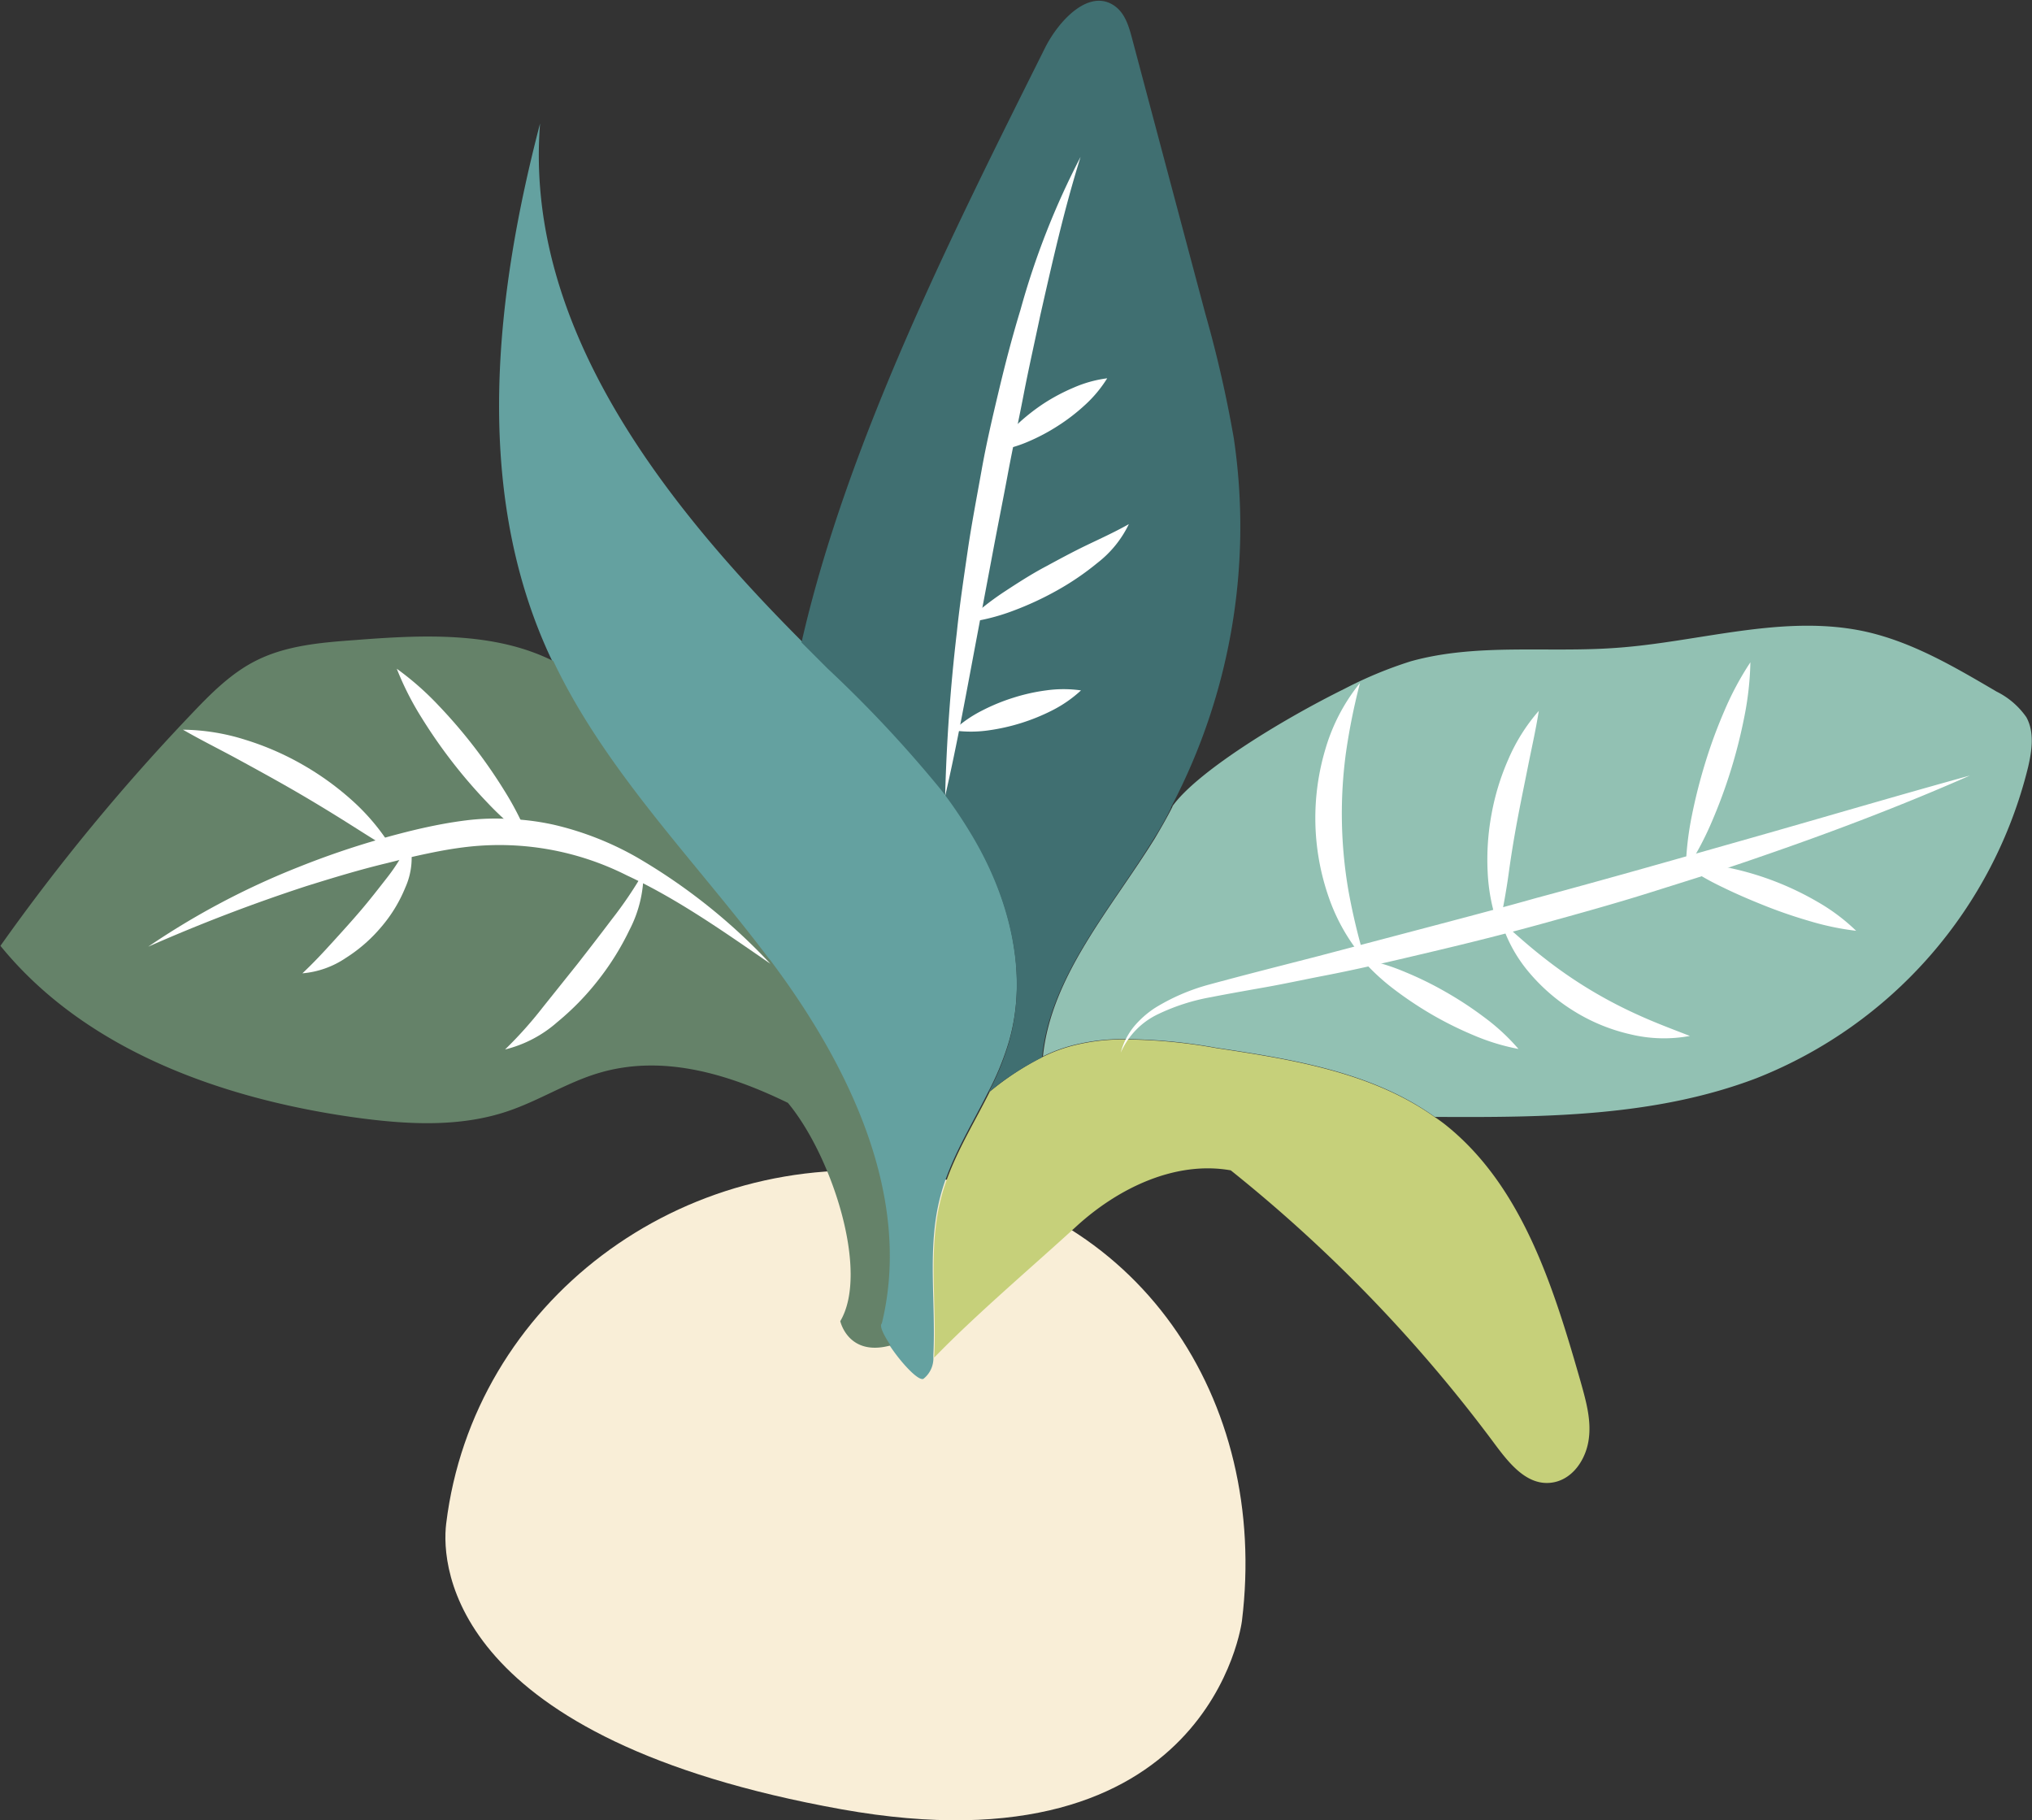 <svg id="หัว1" xmlns="http://www.w3.org/2000/svg" viewBox="0 0 232.71 208.45"><rect x="0" y="0" width="232.71" height="208.45" fill="#333333" stroke="none"/><defs><style>.cls-1{fill:#f9eed7;}.cls-2{fill:#64a1a0;}.cls-3{fill:#c6d07a;}.cls-4{fill:#406f71;}.cls-5{fill:#92c1b3;}.cls-6{fill:#658269;}.cls-7{fill:#fff;}</style></defs><title>21</title><path class="cls-1" d="M699.18,1007.65s-3.57,29.15-45.85,21.57c-44.55-8-45.91-27.61-45.28-32.73,3.1-25.33,26.88-43.27,53.1-40.06S702.29,982.32,699.18,1007.65Z" transform="translate(-556.95 -822.03)"/><path class="cls-2" d="M618.8,836.17c-5.14,19.69-7.53,41.26.63,59.89.24.55.47,1.06.74,1.6v0c6,12.64,16.17,22.81,24.63,34l0,0a5.35,5.35,0,0,1,.43.54c8.89,11.92,16.08,26.84,12.56,41.31-.28.28.24,1.33,1,2.52h0c1.3,2,3.34,4.2,3.92,3.89a3,3,0,0,0,1.13-2.54c0-.08,0-.12,0-.17.31-6.07-.74-12.27.79-18.12,1.11-4.3,3.56-8.13,5.55-12.13a31.46,31.46,0,0,0,2.3-5.62c2.34-8,0-16.82-4.33-24a52.85,52.85,0,0,0-3.4-5h0a142.55,142.55,0,0,0-13-13.9c-1-1-2-2-3-3C632.45,879.09,617,859,618.8,836.17Z" transform="translate(-556.95 -822.03)"/><path class="cls-3" d="M664.73,959.2c-1.53,5.85-.48,12-.79,18.12,0,0,0,.09,0,.17,4.73-4.89,11.42-10.57,16.25-15s11.38-7.56,17.71-6.44a169.39,169.39,0,0,1,30.36,31.51c1.5,2,3.37,4.33,5.9,4.29s4.24-2.3,4.68-4.66-.25-4.71-.89-7c-3.12-10.9-6.74-22.53-15.66-29.51-.34-.25-.65-.49-1-.71-7.16-5.12-16.27-6.6-25-7.91a60.84,60.84,0,0,0-11-1h0a23,23,0,0,0-5.1.62,17.6,17.6,0,0,0-3.78,1.36,32,32,0,0,0-6.11,4C668.29,951.07,665.84,954.9,664.73,959.2Z" transform="translate(-556.95 -822.03)"/><path class="cls-4" d="M648.74,895.6c1,1,2,2,3,3a142.55,142.55,0,0,1,13,13.9h0a52.85,52.85,0,0,1,3.4,5c4.33,7.14,6.67,15.94,4.33,24a31.46,31.46,0,0,1-2.3,5.62,32,32,0,0,1,6.11-4c.94-9.27,7.82-16.95,12.78-25,.73-1.17,1.42-2.36,2-3.59,0,0,0,0,0-.06a69,69,0,0,0,7.19-42.24,138.22,138.22,0,0,0-3.25-14.23q-4.2-15.76-8.4-31.56c-.37-1.39-.8-2.88-2-3.73-2.91-2.06-6.41,1.66-8,4.86C666.16,848.49,654,872.56,648.74,895.6Z" transform="translate(-556.95 -822.03)"/><path class="cls-5" d="M676.39,943a17.6,17.6,0,0,1,3.78-1.36,23,23,0,0,1,5.1-.62h0a60.84,60.84,0,0,1,11,1c8.75,1.31,17.86,2.79,25,7.91,12.45.07,25.2,0,36.83-4.43a51.51,51.51,0,0,0,31.11-35.61c.44-1.9.75-4-.19-5.72a9,9,0,0,0-3.41-2.94c-4.81-2.82-9.68-5.71-15.14-6.9-9.34-2-18.91,1.22-28.43,1.89-7.86.58-15.92-.57-23.5,1.53a47,47,0,0,0-7.6,3.15c-7.51,3.71-17,9.61-19.72,13.46,0,0,0,0,0,.06-.62,1.23-1.31,2.42-2,3.59C684.21,926.09,677.33,933.77,676.39,943Z" transform="translate(-556.95 -822.03)"/><path class="cls-6" d="M557,930.34c9.71,11.94,25.34,17.51,40.57,19.65,5.87.81,12,1.18,17.58-.73,3.54-1.2,6.75-3.27,10.32-4.34,7.24-2.18,14.72,0,21.71,3.4,5,6,9.37,19.32,6,25,0,0,.9,4.1,5.76,2.78-.79-1.19-1.31-2.24-1-2.52,3.52-14.47-3.67-29.39-12.56-41.31a5.35,5.35,0,0,0-.43-.54l0,0c-8.46-11.22-18.64-21.39-24.63-34v0c-6.82-3.42-15.08-3-22.77-2.4-3.84.28-7.78.61-11.21,2.32-2.91,1.44-5.25,3.81-7.5,6.18A236.61,236.61,0,0,0,557,930.34Z" transform="translate(-556.95 -822.03)"/><path class="cls-7" d="M685.3,942.57a8,8,0,0,1,1.46-2.92,10.92,10.92,0,0,1,2.48-2.21,23.44,23.44,0,0,1,6.06-2.63c4.22-1.15,8.36-2.19,12.54-3.27l12.49-3.29c4.16-1.1,8.32-2.19,12.46-3.36,8.31-2.23,16.59-4.6,24.87-6.95s16.55-4.8,24.89-7.1c-7.92,3.49-16,6.55-24.18,9.36-4.08,1.43-8.21,2.7-12.33,4s-8.29,2.45-12.45,3.6S725.23,930,721,931s-8.42,2-12.66,2.81c-2.12.41-4.23.87-6.36,1.25s-4.27.75-6.35,1.16a23.49,23.49,0,0,0-6,1.92A8.78,8.78,0,0,0,685.3,942.57Z" transform="translate(-556.95 -822.03)"/><path class="cls-7" d="M750,921.72a35.34,35.34,0,0,1,.71-6.31,61.78,61.78,0,0,1,1.54-6.06,56.59,56.59,0,0,1,2.16-5.87,34.45,34.45,0,0,1,3-5.61,35.45,35.45,0,0,1-.71,6.32A59.11,59.11,0,0,1,753,916.11,35.18,35.18,0,0,1,750,921.72Z" transform="translate(-556.95 -822.03)"/><path class="cls-7" d="M728.61,928.31a21.38,21.38,0,0,1-1.29-6.45,28.39,28.39,0,0,1,.44-6.57,27.72,27.72,0,0,1,1.92-6.29,20.91,20.91,0,0,1,3.5-5.57c-.35,2.2-.82,4.25-1.23,6.31s-.83,4.07-1.21,6.1-.72,4.07-1,6.13S729.07,926.13,728.61,928.31Z" transform="translate(-556.95 -822.03)"/><path class="cls-7" d="M713.29,932a21.9,21.9,0,0,1-4.21-7.34,27.58,27.58,0,0,1-.32-16.92,21.59,21.59,0,0,1,3.94-7.5,72.81,72.81,0,0,0-1.61,8,51.89,51.89,0,0,0,.29,15.8A73.22,73.22,0,0,0,713.29,932Z" transform="translate(-556.95 -822.03)"/><path class="cls-7" d="M749.54,920.89a22.2,22.2,0,0,1,5.49.53,34,34,0,0,1,10.08,3.89,22.12,22.12,0,0,1,4.41,3.31,31.3,31.3,0,0,1-5.35-1.12c-1.72-.5-3.39-1.07-5-1.71s-3.27-1.34-4.88-2.13A31.16,31.16,0,0,1,749.54,920.89Z" transform="translate(-556.95 -822.03)"/><path class="cls-7" d="M728.86,927.52c1.69,1.51,3.28,2.94,4.95,4.23a51.54,51.54,0,0,0,10.67,6.47c1.91.88,3.91,1.63,6,2.44a16.32,16.32,0,0,1-6.78-.18,21.07,21.07,0,0,1-6.36-2.58,21.4,21.4,0,0,1-5.22-4.45A16.5,16.5,0,0,1,728.86,927.52Z" transform="translate(-556.95 -822.03)"/><path class="cls-7" d="M712.84,931.81a24.78,24.78,0,0,1,5.1,1.56,39.52,39.52,0,0,1,4.66,2.3,41.13,41.13,0,0,1,4.34,2.86,23.76,23.76,0,0,1,3.91,3.62,24.67,24.67,0,0,1-5.09-1.55,41.28,41.28,0,0,1-4.67-2.3,42.85,42.85,0,0,1-4.34-2.87A25.07,25.07,0,0,1,712.84,931.81Z" transform="translate(-556.95 -822.03)"/><path class="cls-7" d="M573.92,930.44a88.24,88.24,0,0,1,17.32-9.16,96.33,96.33,0,0,1,9.31-3.18c.76-.23,1.59-.45,2.4-.66s1.59-.4,2.39-.58c1.62-.36,3.26-.67,4.94-.88a27.09,27.09,0,0,1,5.1-.16,28.63,28.63,0,0,1,5.06.67,35.36,35.36,0,0,1,9.37,3.67,67,67,0,0,1,15.36,12.23c-5.37-3.7-10.67-7.44-16.44-10.12a32.42,32.42,0,0,0-18.1-3.28c-1.55.17-3.1.44-4.66.77-.78.16-1.54.33-2.35.52l-2.31.58c-3.14.75-6.19,1.68-9.27,2.64A193.87,193.87,0,0,0,573.92,930.44Z" transform="translate(-556.95 -822.03)"/><path class="cls-7" d="M617.55,918.16a33.77,33.77,0,0,1-4.73-4.16,59,59,0,0,1-7.58-9.77,34,34,0,0,1-2.85-5.62,33.3,33.3,0,0,1,4.74,4.16,59.16,59.16,0,0,1,7.57,9.78A34.34,34.34,0,0,1,617.55,918.16Z" transform="translate(-556.95 -822.03)"/><path class="cls-7" d="M602.07,919.54c-2.11-1.22-4.06-2.5-6-3.71s-3.93-2.41-5.92-3.55-4-2.24-6-3.33-4.13-2.14-6.25-3.36a24.44,24.44,0,0,1,7.16,1.16,32.37,32.37,0,0,1,6.64,2.9,32.83,32.83,0,0,1,5.85,4.29A24.77,24.77,0,0,1,602.07,919.54Z" transform="translate(-556.95 -822.03)"/><path class="cls-7" d="M630.65,921.93a14.23,14.23,0,0,1-1.61,6.59,30.92,30.92,0,0,1-3.56,5.72,30.53,30.53,0,0,1-4.69,4.82,14.15,14.15,0,0,1-6,3.15,46.36,46.36,0,0,0,4.33-4.84l4-5c1.31-1.68,2.61-3.36,3.9-5.07A46.38,46.38,0,0,0,630.65,921.93Z" transform="translate(-556.95 -822.03)"/><path class="cls-7" d="M603.86,918.32a8.26,8.26,0,0,1-.49,5.34,16.49,16.49,0,0,1-2.79,4.56,17.54,17.54,0,0,1-4,3.49,10.44,10.44,0,0,1-5,1.78c1.31-1.23,2.4-2.41,3.5-3.62s2.17-2.39,3.21-3.61,2-2.46,3-3.74A21.41,21.41,0,0,0,603.86,918.32Z" transform="translate(-556.95 -822.03)"/><path class="cls-7" d="M665.19,913.2q.24-9.42,1.34-18.76c.32-3.12.79-6.22,1.24-9.32s1.05-6.18,1.6-9.27,1.27-6.15,2-9.21,1.52-6.09,2.44-9.1A89.6,89.6,0,0,1,680.7,840c-1.88,6-3.22,12-4.61,18.12-.63,3-1.33,6.08-1.92,9.14s-1.25,6.09-1.82,9.15-1.19,6.12-1.76,9.18l-1.73,9.19C667.7,900.92,666.6,907.08,665.19,913.2Z" transform="translate(-556.95 -822.03)"/><path class="cls-7" d="M666.14,905.67a14.46,14.46,0,0,1,3.3-2.28,22.39,22.39,0,0,1,3.56-1.46,21.65,21.65,0,0,1,3.75-.84,14.23,14.23,0,0,1,4,0,14.51,14.51,0,0,1-3.3,2.29,23.07,23.07,0,0,1-7.32,2.29A14.16,14.16,0,0,1,666.14,905.67Z" transform="translate(-556.95 -822.03)"/><path class="cls-7" d="M670.92,873.67a14.46,14.46,0,0,1,2.57-3.08,23,23,0,0,1,3-2.36,22,22,0,0,1,3.39-1.8,14,14,0,0,1,3.87-1.08,14.46,14.46,0,0,1-2.57,3.08,22.13,22.13,0,0,1-3.05,2.35,22.52,22.52,0,0,1-3.4,1.81A14.74,14.74,0,0,1,670.92,873.67Z" transform="translate(-556.95 -822.03)"/><path class="cls-7" d="M667.5,893.33a32.92,32.92,0,0,1,4.38-3.48c1.52-1,3.07-2,4.65-2.85s3.17-1.72,4.79-2.5,3.24-1.51,4.91-2.45a12.4,12.4,0,0,1-3.6,4.44,31.14,31.14,0,0,1-4.62,3.15,35.89,35.89,0,0,1-5,2.32A23.58,23.58,0,0,1,667.5,893.33Z" transform="translate(-556.95 -822.03)"/></svg>